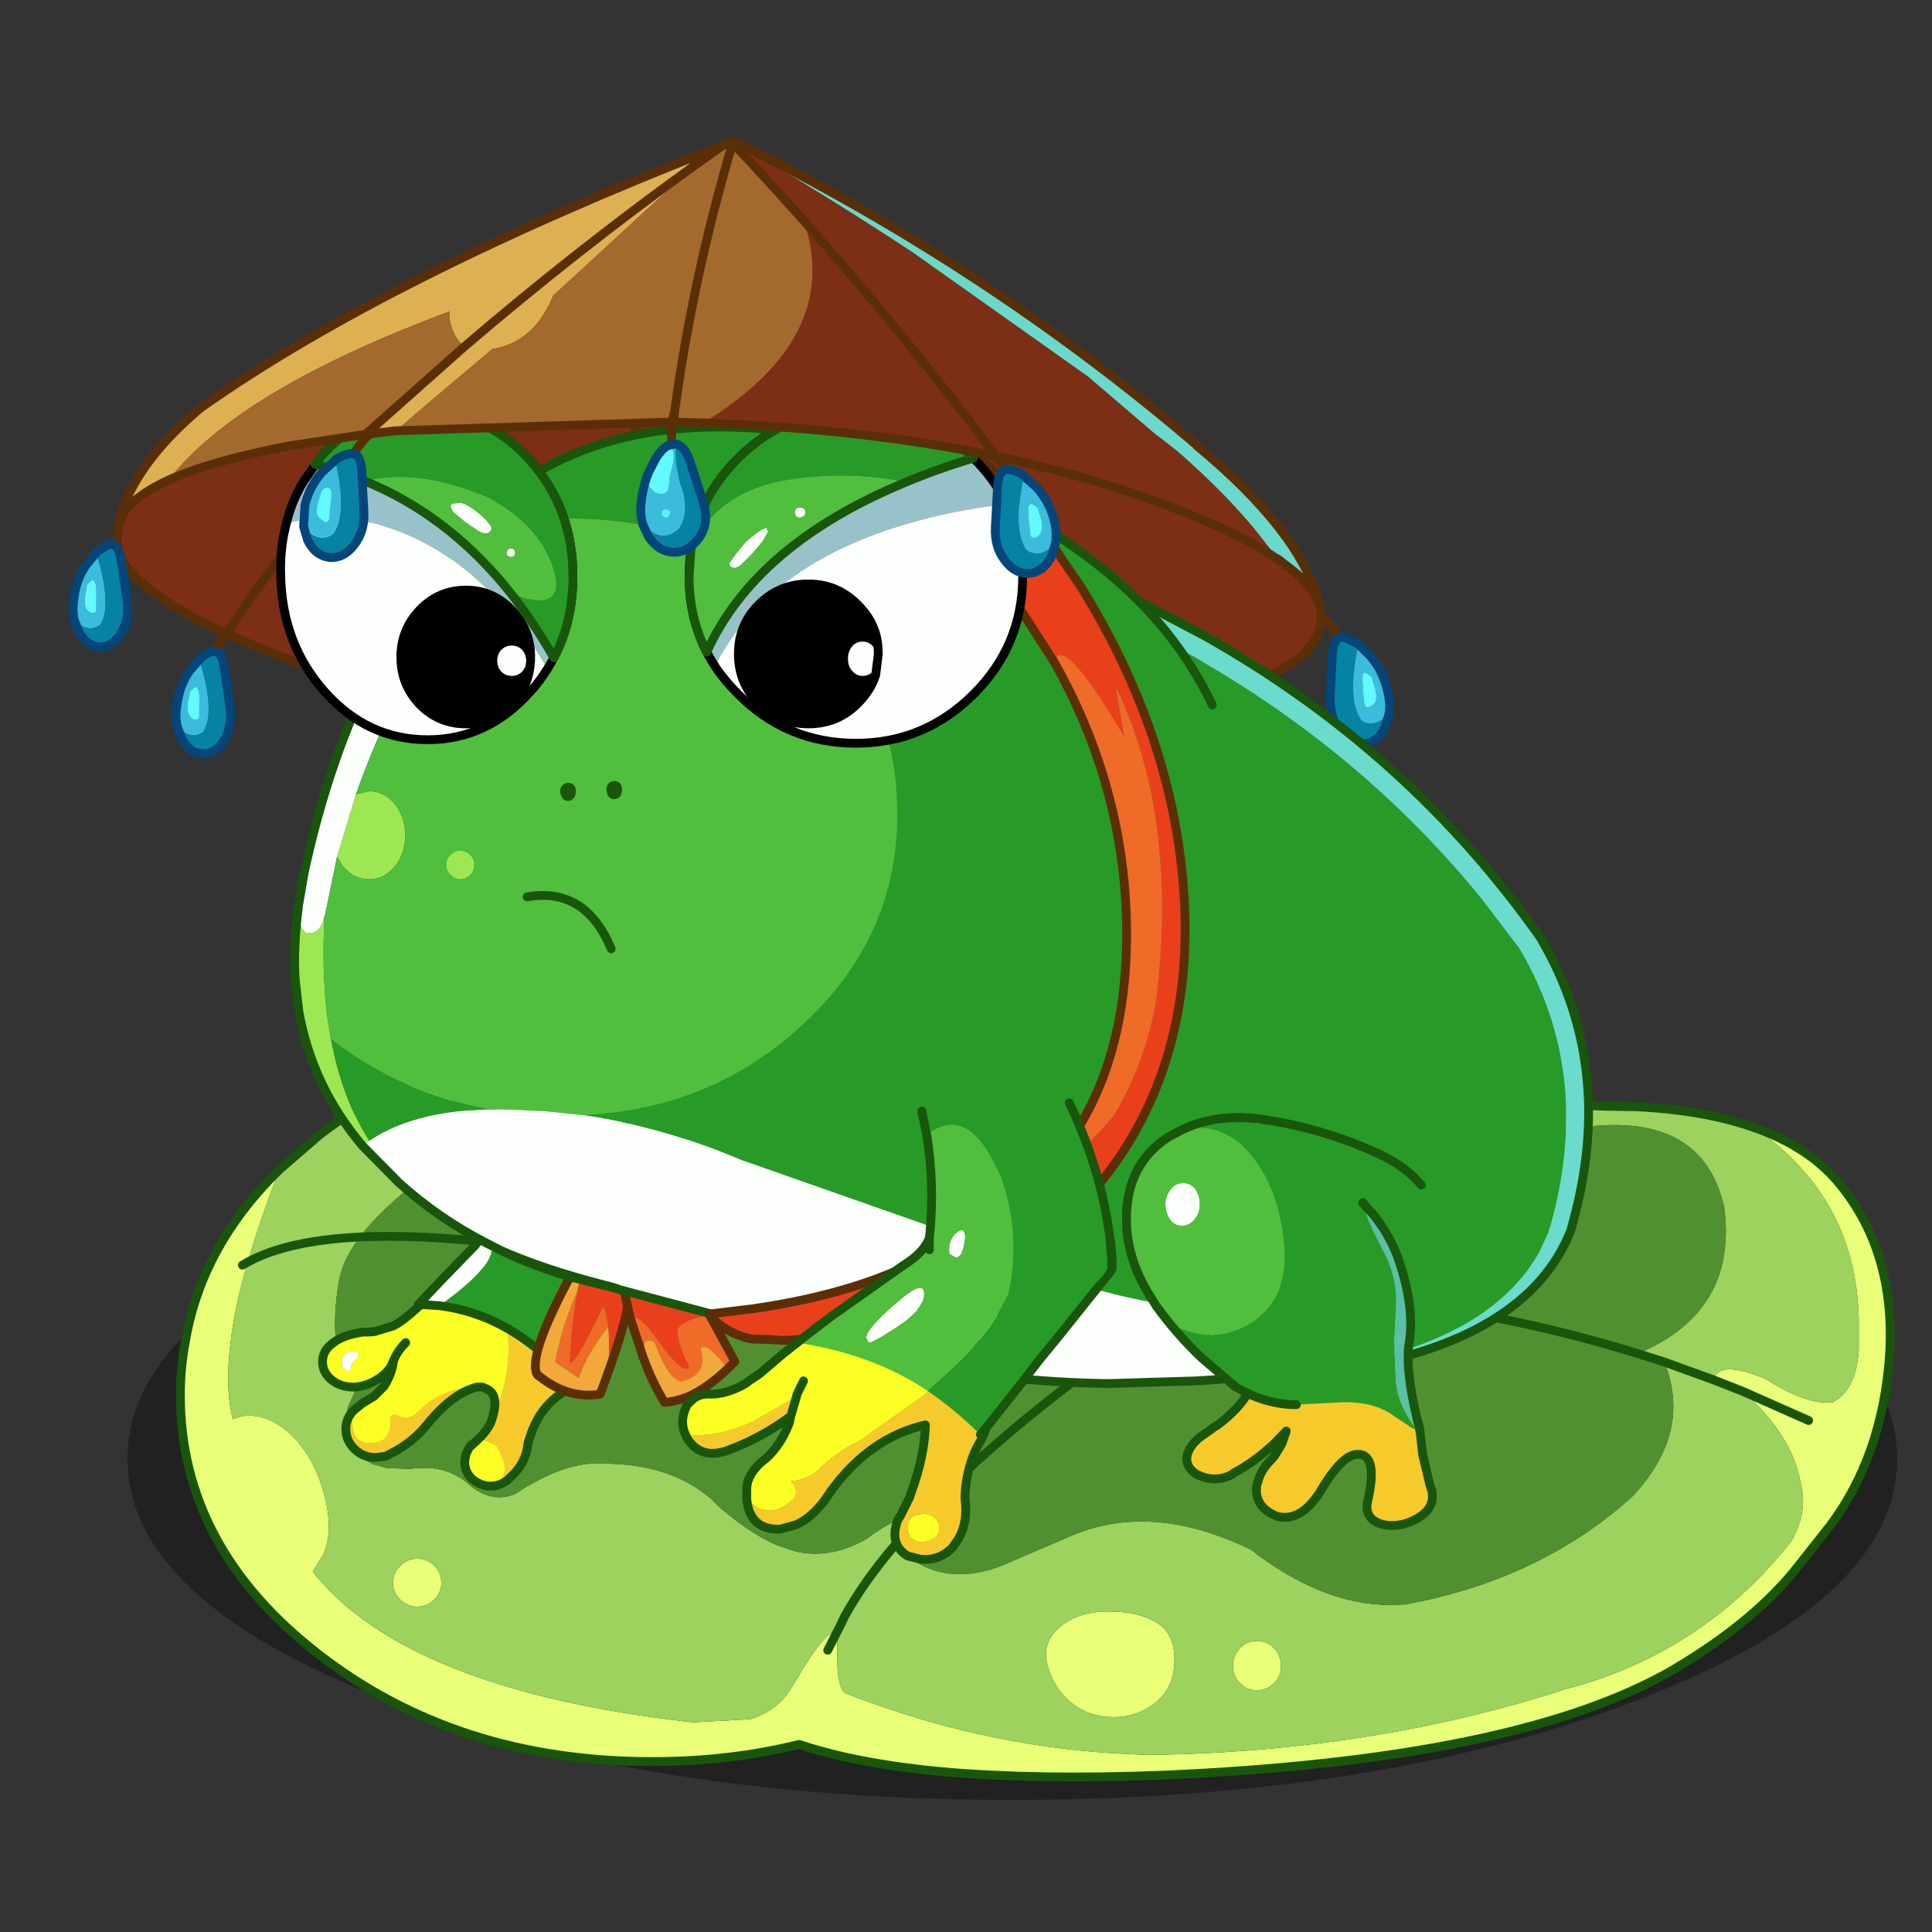 <svg xmlns:ffdec="https://www.free-decompiler.com/flash" xmlns:xlink="http://www.w3.org/1999/xlink" ffdec:objectType="frame" height="90" width="90" xmlns="http://www.w3.org/2000/svg"><rect width="100%" height="100%" fill="#333333" stroke="none"/><use ffdec:characterId="21" height="188.9" transform="translate(-2.729 6.395) scale(.41)" width="222.2" xlink:href="#a"/><defs><g id="a" transform="translate(14.95 .5)"><use ffdec:characterId="2" height="55.85" transform="translate(4.55 26.9)" width="145.55" xlink:href="#b"/><use ffdec:characterId="4" height="88.15" transform="translate(6.2 100.25)" width="201.05" xlink:href="#c"/><use ffdec:characterId="6" height="99.7" transform="translate(39.1 41.9)" width="133.6" xlink:href="#d"/><use ffdec:characterId="8" height="42.05" transform="translate(27.85 111.2)" width="42.95" xlink:href="#e"/><use ffdec:characterId="10" height="113.8" transform="translate(23.1 29.95)" width="110.2" xlink:href="#f"/><use ffdec:characterId="12" height="27.55" transform="translate(119.2 110.4)" width="36.2" xlink:href="#g"/><use ffdec:characterId="14" height="47.35" transform="translate(119.2 110.4)" width="35.75" xlink:href="#h"/><use ffdec:characterId="16" height="46.25" transform="translate(68.75 115.35)" width="49.8" xlink:href="#i"/><use ffdec:characterId="18" height="33.5" transform="translate(95.95 99.7)" width="22.6" xlink:href="#j"/><use ffdec:characterId="20" height="58.4" transform="translate(-.5 -.5)" width="142.55" xlink:href="#k"/></g><g id="l"><path d="M24.7-23.45q10.65 2.1 19.6 5.25l7.2 2.95q8.4 4.6 11.5 9.9.95 1.5 1.3 2.9l.1.3q.65 3.3-2.15 5.8-4.55 3.75-17.7 6.55l-1.8.35-9.35 1.5-3.9.4-17.35.9-7.45-.05-4.25-.15L-4.1 13l-18.1-1.65q-14-1.9-25.45-5.55l-4.8-1.65q-4.1-1.55-7.4-3.05-8.9-4.1-11.55-7.9l-.35-.55q-1.65-3.7 2-7.75 4.9-4.75 18.7-8.55 7.05-1.9 15.4-2.85l24.15-.8 7.55.3 11.05.95 17.4 2.55.2.05q12.5 17 18.05 34-5.55-17-18.05-34m-60.35-3.05Q-50.1-14-59.85 1.1q9.75-15.1 24.2-27.6m13.45 37.85Q-18.8-8.1-11.5-27.3q-7.3 19.2-10.7 38.65m29.3-37.4q4.15 19.7 5.05 39.4-.9-19.7-5.05-39.4" fill="#7c2f15" fill-rule="evenodd" transform="translate(72.75 27.9)"/><path d="M24.7-23.45q10.65 2.1 19.6 5.25l7.2 2.95q8.4 4.6 11.5 9.9.95 1.5 1.3 2.9l.1.3q.65 3.3-2.15 5.8-4.55 3.75-17.7 6.55l-1.8.35-9.35 1.5-3.9.4-17.35.9-7.45-.05-4.25-.15L-4.1 13l-18.1-1.65q-14-1.9-25.45-5.55l-4.8-1.65q-4.1-1.55-7.4-3.05-8.9-4.1-11.55-7.9l-.35-.55q-1.65-3.7 2-7.75 4.9-4.75 18.7-8.55 7.05-1.9 15.4-2.85l24.15-.8 7.55.3 11.05.95 17.4 2.55.2.05q12.5 17 18.05 34m-30.6 2.8q-.9-19.7-5.05-39.4m-18.6-1.25q-7.3 19.2-10.7 38.65M-59.85 1.1q9.75-15.1 24.2-27.6" fill="none" stroke="#5a2f08" stroke-linecap="round" stroke-linejoin="round" transform="translate(72.75 27.9)"/><path d="M-61.05 2.95q.7-1.55 1.35-2.15" fill="none" stroke="#5a2f08" stroke-linecap="round" stroke-linejoin="round" transform="translate(72.75 27.9)"/><path d="m-62.95 4.05.05-.1q.6-.5 1.2-.75 1.2-.5 1.55 1.6l.65 4.4q.35 2.25-.55 3.85-.95 1.65-2.45 1.7-1.5-.05-2.4-1.65l-.55-1.45q1.55 1.6 2.95.6l.15-.3q1.15-2.25-.6-7.9" fill="#0683a3" fill-rule="evenodd" transform="translate(72.75 27.9)"/><path d="M-65.45 11.65q-.25-1.1-.05-2.35.25-2.2 1.4-3.9l1.15-1.35q1.75 5.65.6 7.9l-.15.3q-1.4 1-2.95-.6M-63 7.7q-.1-.55-.45-.55l-.55.5-.3 1.45q-.05.9.25 1.35.3.45.7.45.45 0 .4-.6V8.9q.05-.7-.05-1.2" fill="#3bbcdd" fill-rule="evenodd" transform="translate(72.75 27.9)"/><path d="M-63 7.7q.1.5.05 1.2v1.4q.05.6-.4.6-.4 0-.7-.45-.3-.45-.25-1.35l.3-1.45.55-.5q.35 0 .45.55" fill="#62f9ff" fill-rule="evenodd" transform="translate(72.75 27.9)"/><path d="m-62.95 4.05.05-.1q.6-.5 1.2-.75 1.2-.5 1.55 1.6l.65 4.4q.35 2.25-.55 3.85-.95 1.65-2.45 1.7-1.5-.05-2.4-1.65l-.55-1.45q-.25-1.1-.05-2.35.25-2.2 1.4-3.9l1.15-1.35z" fill="none" stroke="#044679" stroke-linecap="round" stroke-linejoin="round" transform="translate(72.75 27.9)"/><path d="M66.4 1.4q-.85-1.5-1.6-2" fill="none" stroke="#5a2f08" stroke-linecap="round" stroke-linejoin="round" transform="translate(72.75 27.9)"/><path d="m68.75 2.3-.1-.05-1.35-.7q-1.35-.4-1.5 1.85l-.25 4.7q-.1 2.4 1.05 4 1.2 1.6 2.8 1.5 1.65-.2 2.4-1.95l.45-1.55q-1.55 1.8-3.15.9l-.15-.3q-1.5-2.25-.2-8.4" fill="#0683a3" fill-rule="evenodd" transform="translate(72.75 27.9)"/><path d="M72.25 10.1q.15-1.2-.2-2.5-.5-2.3-1.95-3.95L68.75 2.3q-1.3 6.15.2 8.4l.15.3q1.6.9 3.15-.9M69.2 6.15q0-.6.35-.65l.7.5.45 1.5q.2.95-.05 1.45-.35.45-.8.5-.45.05-.45-.6l-.15-1.4-.05-1.3" fill="#3bbcdd" fill-rule="evenodd" transform="translate(72.75 27.9)"/><path d="m69.2 6.15.05 1.3.15 1.4q0 .65.45.6.45-.05.8-.5.25-.5.05-1.45L70.25 6l-.7-.5q-.35.05-.35.65" fill="#62f9ff" fill-rule="evenodd" transform="translate(72.75 27.9)"/><path d="m68.75 2.3-.1-.05-1.35-.7q-1.35-.4-1.5 1.85l-.25 4.7q-.1 2.4 1.05 4 1.2 1.6 2.8 1.5 1.65-.2 2.4-1.95l.45-1.55q.15-1.2-.2-2.5-.5-2.3-1.95-3.95L68.75 2.3z" fill="none" stroke="#044679" stroke-linecap="round" stroke-linejoin="round" transform="translate(72.75 27.9)"/><path d="M43.2 11.65q-.45-1.55-1-2.35" fill="none" stroke="#5a2f08" stroke-linecap="round" stroke-linejoin="round" transform="translate(72.75 27.9)"/><path d="m45.45 12.75-.1-.05-1.25-.85q-1.3-.5-1.65 1.75l-.65 4.65q-.3 2.4.75 4.1 1 1.65 2.6 1.7 1.65-.1 2.6-1.8l.55-1.5q-1.6 1.65-3.15.7l-.2-.35q-1.3-2.35.5-8.35" fill="#0683a3" fill-rule="evenodd" transform="translate(72.75 27.9)"/><path d="M48.3 20.75q.25-1.2.05-2.5-.35-2.3-1.6-4.1l-1.3-1.4q-1.8 6-.5 8.35l.2.35q1.55.95 3.15-.7m-2.7-4.2q.05-.55.4-.55.4 0 .65.5l.35 1.55q.1 1-.2 1.45-.3.45-.8.45-.45.05-.4-.6l-.05-1.45q-.05-.75.05-1.35" fill="#3bbcdd" fill-rule="evenodd" transform="translate(72.75 27.9)"/><path d="M45.6 16.55q-.1.6-.05 1.35l.05 1.45q-.05.65.4.6.5 0 .8-.45.3-.45.2-1.45l-.35-1.55Q46.4 16 46 16q-.35 0-.4.55" fill="#62f9ff" fill-rule="evenodd" transform="translate(72.75 27.9)"/><path d="m45.45 12.75-.1-.05-1.25-.85q-1.3-.5-1.65 1.75l-.65 4.65q-.3 2.4.75 4.1 1 1.65 2.6 1.7 1.65-.1 2.6-1.8l.55-1.5q.25-1.2.05-2.5-.35-2.3-1.6-4.1l-1.3-1.4z" fill="none" stroke="#044679" stroke-linecap="round" stroke-linejoin="round" transform="translate(72.75 27.9)"/><path d="M-22.7 13.2q.25-1.6.7-2.5" fill="none" stroke="#5a2f08" stroke-linecap="round" stroke-linejoin="round" transform="translate(72.75 27.9)"/><path d="M-24.8 14.55v-.1l1.25-.95q1.25-.65 1.85 1.55l1.15 4.5q.6 2.35-.2 4.15-.85 1.8-2.45 2.05-1.65.1-2.75-1.5l-.75-1.45q1.8 1.5 3.2.35l.15-.35q1.05-2.5-1.45-8.25" fill="#0683a3" fill-rule="evenodd" transform="translate(72.75 27.9)"/><path d="M-26.7 22.8q-.4-1.1-.3-2.5 0-2.3 1.05-4.2l1.15-1.55q2.5 5.75 1.45 8.25l-.15.35q-1.4 1.15-3.2-.35m2.2-4.4q-.15-.6-.5-.55-.35 0-.55.6l-.15 1.6q0 .95.35 1.35.4.4.85.4.45-.05.35-.7l-.15-1.4-.2-1.3" fill="#3bbcdd" fill-rule="evenodd" transform="translate(72.75 27.9)"/><path d="m-24.5 18.4.2 1.3.15 1.4q.1.65-.35.7-.45 0-.85-.4-.35-.4-.35-1.35l.15-1.6q.2-.6.55-.6.35-.05.5.55" fill="#62f9ff" fill-rule="evenodd" transform="translate(72.75 27.9)"/><path d="M-24.8 14.55v-.1l1.25-.95q1.25-.65 1.85 1.55l1.15 4.5q.6 2.35-.2 4.15-.85 1.8-2.45 2.05-1.65.1-2.75-1.5l-.75-1.45q-.4-1.1-.3-2.5 0-2.3 1.05-4.2l1.15-1.55z" fill="none" stroke="#044679" stroke-linecap="round" stroke-linejoin="round" transform="translate(72.75 27.9)"/><path d="M12.85 15.05q-.45-1.55-1-2.35" fill="none" stroke="#5a2f08" stroke-linecap="round" stroke-linejoin="round" transform="translate(72.75 27.9)"/><path d="m15.1 16.15-.1-.05-1.25-.85q-1.3-.5-1.65 1.75l-.65 4.65q-.3 2.4.75 4.1 1 1.65 2.6 1.7 1.65-.1 2.6-1.8l.55-1.5q-1.6 1.65-3.15.7l-.2-.35q-1.3-2.35.5-8.35" fill="#0683a3" fill-rule="evenodd" transform="translate(72.75 27.9)"/><path d="M17.95 24.15q.25-1.2.05-2.5-.35-2.3-1.6-4.1l-1.3-1.4q-1.8 6-.5 8.35l.2.35q1.55.95 3.15-.7m-2.7-4.2q.05-.55.4-.55.4 0 .65.5l.35 1.55q.1 1-.2 1.45l-.8.45q-.45.05-.4-.6l-.05-1.45q-.05-.75.05-1.35" fill="#3bbcdd" fill-rule="evenodd" transform="translate(72.75 27.9)"/><path d="M15.25 19.95q-.1.6-.05 1.35l.05 1.45q-.05.65.4.6l.8-.45q.3-.45.2-1.45l-.35-1.55q-.25-.5-.65-.5-.35 0-.4.55" fill="#62f9ff" fill-rule="evenodd" transform="translate(72.75 27.9)"/><path d="m15.1 16.15-.1-.05-1.25-.85q-1.3-.5-1.65 1.75l-.65 4.65q-.3 2.4.75 4.1 1 1.65 2.6 1.7 1.65-.1 2.6-1.8l.55-1.5q.25-1.2.05-2.5-.35-2.3-1.6-4.1l-1.3-1.4z" fill="none" stroke="#044679" stroke-linecap="round" stroke-linejoin="round" transform="translate(72.75 27.9)"/></g><g id="m"><path d="M0-33.65q41.7 0 71.1 11.35 29.45 11.35 29.45 27.4 0 16.05-29.45 27.4Q41.7 43.85 0 43.85q-41.65 0-71.1-11.35-29.4-11.35-29.4-27.4 0-16.05 29.4-27.4Q-41.65-33.65 0-33.65" fill-opacity=".349" fill-rule="evenodd" transform="translate(100.5 44.3)"/><path d="M79.75-3.85q.4-2.35 5.8-.15.1.05.25.15 4.7 2.95 7.5 2.5 2.65-1.45 2.9-6v-2.8q0-14.15-11.8-22.35 6.2 2.2 9.6 6.35 6.4 7.8 5.7 19.4-.8 11.55-6.8 19.5l-3.4 4.3Q84.55 23.5 75.05 29.1 57.4 39.3 17.1 41.05q-14.4.55-25.1-.4-9.6-.9-16.2-3.1-7.85 1.95-16.7 1.95-22.2 0-37.9-12.2-15.7-12.15-15.7-29.45 0-3.05.55-5.95 1.8-10.95 10.7-19.65-2.2 5.7-3.6 10.5l-.6.35.6-.35q-1.5 5.1-1.95 9.15-.65 5.15.25 8.7l.9-.3q2.85-.55 5.6 1.95Q-79.35 4.8-78.2 9t-.05 6.95l-1.2 1.95v.05Q-68.85 31.3-36.7 35l.35.05 6.35-.35.4-.05.4-.15q2.4-.85 3.95-3.05l.5-.85q3.75-6.35 4.65-5.65l.35-.6v-.05l.15-.2.15-.3-.1.3-1.4 2.75 1.4-2.75-.25.55q-.3 5.3.5 6.7l.25.35Q-13.5 33.85-8 35.35q10.7 2.85 21.35 3.3l2.1.1q25.6-.35 47.65-7.55l1.35-.35q14.45-4.3 23.9-16.15l.2-.25q1.7-3 1.2-5.95l-.2-.9q-1-5.25-6.5-10.15l-3.3-1.3M90.5.75l-7.45-3.3L90.5.75M-65.65 21.1q-.8.8-1.95.8-1.1 0-1.9-.8-.85-.8-.85-1.9 0-1.15.85-1.95.8-.8 1.9-.8 1.15 0 1.95.8t.8 1.95q0 1.1-.8 1.9m91.55 5.5q.8-.8 1.9-.8 1.15 0 1.95.8.8.85.8 2 0 1.2-.8 2t-1.95.8q-1.1 0-1.9-.8-.8-.8-.8-2 0-1.15.8-2m-9.5-2.9q2.05 1.2 2.05 4.25 0 3-2.05 4.75t-4.9 1.75q-2.85 0-4.9-1.75-2-1.75-2.6-4.25Q3.35 26 5.45 24.2q2.05-1.75 5.5-1.75 3.4 0 5.45 1.25" fill="#e9ff78" fill-rule="evenodd" transform="translate(100.5 44.3)"/><path d="M84.4-32.5q11.8 8.2 11.8 22.35v2.8q-.25 4.55-2.9 6-2.8.45-7.5-2.5-.15-.1-.25-.15-5.4-2.2-5.8.15l3.3 1.3q5.5 4.9 6.5 10.15l.2.9q.5 2.95-1.2 5.95l-.2.25q-9.45 11.85-23.9 16.15l-1.35.35q-22.05 7.2-47.65 7.55l-2.1-.1Q2.7 38.2-8 35.35q-5.5-1.5-11.05-3.65l-.25-.35q-.8-1.4-.5-6.7l.25-.55.1-.3-.15.3-.15.2v.05l-.35.6q-.9-.7-4.65 5.65l-.5.85q-1.55 2.2-3.95 3.05l-.4.15-.4.05-6.35.35-.35-.05q-32.15-3.7-42.75-17.05v-.05l1.2-1.95q1.2-2.75.05-6.95t-3.85-6.75Q-84.8-.25-87.65.3l-.9.3q-.9-3.55-.25-8.7.45-4.05 1.95-9.15 4.5-2.45 12.75-2.85-8.25.4-12.75 2.85 1.4-4.8 3.6-10.5l4.45-3.85q15.7-12.2 37.9-12.2 8.8 0 16.6 1.9l2.8.8 11.5 2.6.9.15q23.9 3.95 46.95 4.15 19.6-1.2 29.85-.75l3.2.05q7.1.35 12.3 2l1.2.4M71.1-6.85q11.4-4.8 9.8-16.7-2.6-11.25-17.2-8.85l-.75.15-1.7.2-13.5.5h-.95q-40.1.4-70.8-7.2l-2.9-.75-10.75-.5-.4.1q-14.5 2.55-27.15 11.7l-.4.3q-5.8 4.2-8.5 7.8-1.55 2.05-2.1 3.9l-.2.65-.15.8q-.6 3.95-.25 6.65.4 3.5 2.35 5.05L-75.5-.7q-.55 4.8 2.85 6.4l1.6.45 2.75.1.2-.05.5-.05h.65q2.9-.1 5.05 1.7l.4.35q2.5 1.95 5 .9l.35-.2 1-.65.4-.2q3.55-2.1 6.8-2.4h1.5q7.65 0 12.3 4.05l.8.8.35.3q3.35 2.85 6.25 4.1l2.05.7q4.2 1 8.4-1.55l.3-.25.9-.6q2.3-1.55 5.05-1.85l-3.2 3.5-.05.05q-3.55 4.15-5.75 8.15l-.5 1.05.5-1.05q2.2-4 5.75-8.15 2.4 2.45 5.3 3.1 3.35.7 7.3-.95l1.6-.7 5.7-2.45q9.2-4 20.6 1.55l.75.6q7.7 5.65 14.95 5.65l1.75-.05q14.5-2.65 24.6-11.2l1.05-.9.25-.25Q77.3 2.05 74.1-5.9l-3-.95m8.65 3L74.1-5.9l5.65 2.05M-65.65 21.1q.8-.8.8-1.9 0-1.15-.8-1.95t-1.95-.8q-1.1 0-1.9.8-.85.8-.85 1.95 0 1.1.85 1.9.8.8 1.9.8 1.15 0 1.95-.8m82.05 2.6q-2.05-1.25-5.45-1.25-3.45 0-5.5 1.75Q3.35 26 4 28.45q.6 2.5 2.6 4.25 2.05 1.75 4.9 1.75 2.85 0 4.9-1.75 2.05-1.75 2.05-4.75 0-3.05-2.05-4.25m9.5 2.9q-.8.85-.8 2 0 1.2.8 2t1.9.8q1.15 0 1.95-.8t.8-2q0-1.15-.8-2-.8-.8-1.95-.8-1.1 0-1.9.8" fill="#9cd25d" fill-rule="evenodd" transform="translate(100.5 44.3)"/><path d="M-74.1-20.1q2.7-3.6 8.5-7.8l.4-.3q12.65-9.15 27.15-11.7l.4-.1 10.75.5 2.9.75q30.7 7.6 70.8 7.2h.95l13.5-.5 1.7-.2.75-.15q14.6-2.4 17.2 8.85 1.6 11.9-9.8 16.7l3 .95q3.2 7.95-3.55 15.2l-.25.25-1.05.9q-10.1 8.55-24.6 11.2l-1.75.05q-7.25 0-14.95-5.65l-.75-.6Q15.8 9.9 6.6 13.9L.9 16.35l-1.6.7Q-4.65 18.7-8 18q-2.9-.65-5.3-3.1l.05-.05 3.2-3.5q-2.75.3-5.05 1.85l-.9.6-.3.25q-4.2 2.55-8.4 1.55l-2.05-.7q-2.9-1.25-6.25-4.1l-.35-.3-.8-.8q-4.65-4.05-12.3-4.05h-1.5q-3.25.3-6.8 2.4l-.4.2-1 .65-.35.2q-2.5 1.05-5-.9l-.4-.35q-2.15-1.8-5.05-1.7h-.65l-.5.05-.2.05-2.75-.1-1.6-.45q-3.4-1.6-2.85-6.4l1.05-2.35Q-76.4-4.6-76.8-8.1q-.35-2.7.25-6.65l.15-.8.2-.65q.55-1.85 2.1-3.9 16.3-.75 47.3 6.4l1.55.35q16.5 2.7 42.8-.55Q9.45-33.65 2.9-33.15q6.55-.5 14.65 19.25-26.3 3.25-42.8.55l-1.55-.35q-31-7.15-47.3-6.4m96.3 5.6Q3.1-1.85-8 9.15l-2.05 2.2L-8 9.15q11.1-11 30.2-23.65l-4.65.6 4.65-.6.05-.05q26.95.9 48.85 7.7-21.9-6.8-48.85-7.7l-.05.05" fill="#519031" fill-rule="evenodd" transform="translate(100.5 44.3)"/><path d="m79.75-3.85 3.3 1.3L90.5.75M84.4-32.5q6.2 2.2 9.6 6.35 6.4 7.8 5.7 19.4-.8 11.55-6.8 19.5l-3.4 4.3Q84.55 23.5 75.05 29.1 57.4 39.3 17.1 41.05q-14.4.55-25.1-.4-9.6-.9-16.2-3.1-7.85 1.95-16.7 1.95-22.2 0-37.9-12.2-15.7-12.15-15.7-29.45 0-3.05.55-5.95 1.8-10.95 10.7-19.65l4.45-3.85q15.7-12.2 37.9-12.2 8.8 0 16.6 1.9l.4.15 2.4.65 11.5 2.6.9.15q23.9 3.95 46.95 4.15 19.6-1.2 29.85-.75l3.2.05q7.1.35 12.3 2l1.2.4M71.1-6.85l3 .95 5.65 2.05m-99.3 27.95.5-1.05q2.2-4 5.75-8.15m.05-.05 3.2-3.5L-8 9.15q11.1-11 30.2-23.65l.05-.05q26.95.9 48.85 7.7M-74.1-20.1q-8.25.4-12.75 2.85l-.6.35m13.35-3.2q16.3-.75 47.3 6.4l1.55.35q16.5 2.7 42.8-.55Q9.45-33.65 2.9-33.15m-27.2-8.75 2.8.8m39.05 27.2 4.65-.6m-41.75 38.6-1.4 2.75" fill="none" stroke="#19560c" stroke-linecap="round" stroke-linejoin="round" transform="translate(100.5 44.3)"/></g><g id="n"><path d="m-61.35 18.4-.05-.1q-5.15-8-4.9-16.5.05-2.5.6-5l.35-2.2q3.6-22.55 19.05-36.75l1.2-1.05.8-.4q15.9-8.35 35.45-4.55l3 .65Q8-41.15 18.8-34.7l3 1.65 1.05.65Q41.2-21.65 54.2-5.65l4.1 5.4.15.2Q66.8 14.1 62 31.3l-.3.95-1 2.15q-5.45 9.8-22.6 13 .4-2.25-5.45-4.55L32 42.7q-5.45-1.25-13.95-2.4l-1.45-.2q-8.65-1.6-19.2-5.9-4.25-1.7-8.7-3.9l-1.35-.65-.2-.05q-29.1-12.85-48.5-11.2" fill="#289a28" fill-rule="evenodd" transform="translate(66.8 49.85)"/><path d="M-61.35 18.4q19.4-1.65 48.5 11.2l.2.05 1.35.65q4.45 2.2 8.7 3.9 10.55 4.3 19.2 5.9l1.45.2q8.5 1.15 13.95 2.4l.65.15q5.85 2.3 5.45 4.55-7.6 1.4-17.4 1.55l-1.6.1-7.35.3q-23.45-.3-47.75-9.7l-.3-.1-.8-.5q-17.2-9.8-24.25-20.65" fill="#fcfffb" fill-rule="evenodd" transform="translate(66.8 49.85)"/><path d="M38.1 47.4q17.15-3.2 22.6-13l1-2.15.3-.95q4.8-17.2-3.55-31.35l-.15-.2-4.1-5.4q-13-16-31.35-26.75l-1.05-.65-3-1.65Q8-41.15-5.85-47.5q10.3 2.45 21.6 8.25l1.15.6 5.95 3.15Q45.95-22.45 60.9-1.2l.1.2q8.35 14.4 3.55 31.95l-.25.95q-4.95 12.65-26.35 15.95l.15-.45" fill="#6adbcd" fill-rule="evenodd" transform="translate(66.8 49.85)"/><path d="m-5.85-47.5-3-.65q-19.55-3.8-35.45 4.55l-.8.4-1.2 1.05Q-61.75-27.95-65.35-5.4l-.35 2.2q-.55 2.5-.6 5-.25 8.5 4.9 16.5l.05.1q7.05 10.85 24.25 20.65l.8.5.3.1q24.3 9.4 47.75 9.7l9.9-.3 1.65-.1 14.4-1.1h.25q21.4-3.3 26.35-15.95l.25-.95Q69.35 13.4 61-1l-.1-.2Q45.95-22.45 22.85-35.5l-5.95-3.15-1.15-.6q-11.3-5.8-21.6-8.25z" fill="none" stroke="#19560c" stroke-linecap="round" stroke-linejoin="round" transform="translate(66.8 49.85)"/></g><g id="o"><path d="m8.35 8.4-.55.75Q3.85 10.8 2.55 15.2l-.15.45q-.2 2.25-1.9 3.8l-.25.25q-.75.7-1.8.85 2-1.1.95-3.45l-.4-.85q-.25-.6-1.9-.95 3.6-6 3-12.1v-.75q-.2-3.6-1.65-6.75 7.8-.15 10.8 5.1l.45.9q1.1 2.7-.2 4.85L8.35 8.4 9.5 6.55q-.2 1.25-1.15 2.2l-.15.15q-.1 0 .15-.5m-11.75.9q-2.6.65-5.3 3.8l-.45.55q-1.6 1.95-3.85 3.1l-.75.4-1.15.15q-1.45 0-2.4-.95-1-.95-1-2.3 0-1.1.75-1.95-.15 2.7.65 3.15.75.5 1.4.4 2.1.1 2.3-2.2l-.05-.2q-.05-1.25 1.15-.55l.5.1q.75.05 1.5-.65l.15-.15.25-.25q2.4-2.25 6-2.45h.3" fill="#f7ca2b" fill-rule="evenodd" transform="translate(21.45 21)"/><path d="M-1.55-4.3Q-.1-1.15.1 2.45v.75q.6 6.1-3 12.1 1.65.35 1.9.95l.4.85q1.05 2.35-.95 3.45h-.6Q-3.2 20.4-4 19.7q-.8-.8-.8-1.95l.15-.85.4-.8.25-.3-.1.2.6-.55.15-.15q.95-.85 1.5-1.9l.05-.15q1.05-2.9-.4-3.7l-.6-.25h-.9q-3.6.2-6 2.45l-.25.25-.15.15q-.75.7-1.5.65l-.5-.1q-1.2-.7-1.15.55l.05.2q-.2 2.3-2.3 2.2-.65.1-1.4-.4-.8-.45-.65-3.15l.25-.25.95-.75 1.25-.75.55-.55.6-.6q.9-1.45 1.05-2.8l.1-.3-.2.45q-.35.95-1.5 1.75-1.55 1-2.95 1-1.45 0-2.45-.8-1.05-.85-1.05-2.05 0-1.25 1.05-2.05 1-.85 2.75-1.2l.25-.05.2-.05.35-.05h.6l.7-.05 2.15-.65q1.55-.8 4.2-3.5 2.65-2.8 4.6-2.95l2.15-.2h.4m-17.2 11.25.6.55q.45.15.45-.4 0-.6.5-.9.4-.35.3-.7-.1-.35-.55-.3-.4 0-.8.25-.35.2-.5.7v.8m5.95-.85q.45-1 1.3-1.85-.85.85-1.3 1.85" fill="#fcff23" fill-rule="evenodd" transform="translate(21.45 21)"/><path d="M-18.75 6.95v-.8q.15-.5.5-.7.4-.25.8-.25.45-.05.55.3.1.35-.3.7-.5.3-.5.9 0 .55-.45.4l-.6-.55" fill="#fcfffb" fill-rule="evenodd" transform="translate(21.45 21)"/><path d="M-1.55 20.55q1.05-.15 1.8-.85l.25-.25q1.7-1.55 1.9-3.8l.15-.45q1.3-4.4 5.25-6.05l.55-.75L9.5 6.55q1.3-2.15.2-4.85L9.25.8q-3-5.25-10.8-5.1h-.4l-2.15.2q-1.95.15-4.6 2.95-2.65 2.7-4.2 3.5l-2.15.65-.7.05h-.6l-.35.05-.2.05-.25.05q-1.75.35-2.75 1.2-1.05.8-1.05 2.05 0 1.2 1.05 2.05 1 .8 2.45.8 1.4 0 2.95-1 1.15-.8 1.5-1.75l.2-.45-.1.3q-.15 1.35-1.05 2.8l-.6.6-.55.55-1.25.75-.95.75-.25.25q-.75.85-.75 1.95 0 1.35 1 2.3.95.95 2.4.95l1.15-.15.75-.4q2.25-1.15 3.85-3.1l.45-.55Q-6 9.95-3.4 9.3h.6l.6.25q1.45.8.4 3.7l-.05.15q-.55 1.05-1.5 1.9l-.15.15-.6.55.1-.2-.25.3-.4.8-.15.85q0 1.15.8 1.95.8.7 1.85.85h.6m-9.95-16.3q-.85.85-1.3 1.85" fill="none" stroke="#19560c" stroke-linecap="round" stroke-linejoin="round" transform="translate(21.45 21)"/><path d="m-3.7-6.7.15-.15-.3.2 3-2.9 3-2.8 5.4-4.8 3.15-2.15q2.25-1.45 4.35-1.15l2.4.3.4.2q3.7 1.8 3.05 5.95l-.2.85-.4 1.4Q16.75-1.45 7.7 9.3 1.05 1.15-7.7.05-5.05-1.8-3.2-3.7l.3-.35.1-.1q1.1-1.3 1.15-2.55-.05-1.5-2.05 0" fill="#289a28" fill-rule="evenodd" transform="translate(21.45 21)"/><path d="m-7.7.05-2.35-.15 2.85-3 3.5-3.6q2-1.5 2.05 0-.05 1.25-1.15 2.55l-.1.1-.3.35Q-5.05-1.8-7.7.05" fill="#fcfffb" fill-rule="evenodd" transform="translate(21.45 21)"/><path d="m-3.7-6.7.15-.15-.3.2 3-2.9 3-2.8 5.4-4.8 3.15-2.15q2.25-1.45 4.35-1.15l2.4.3.4.2q3.7 1.8 3.05 5.95l-.2.85-.4 1.4Q16.75-1.45 7.7 9.3 1.05 1.15-7.7.05l-2.35-.15 2.85-3 3.5-3.6z" fill="none" stroke="#19560c" stroke-linecap="round" stroke-linejoin="round" transform="translate(21.45 21)"/></g><g id="p"><path d="m-20.1 39.3-1.05 4.5q-1.8 4.05-2.5 8l2.65 1.8q.95-2.75 3.35-5.8.25 2 0 5.2l-.9 2.45q-3.65.6-6.95-2.05l-.15-.1-.15-.25q-.9-2.5 4.85-12.8l.3-.4.55-.55" fill="#f0a93a" fill-rule="evenodd" transform="translate(55.35 56.9)"/><path d="M-20.1 39.3q2.05-1.85 4-1.05 1.15 1.05 1.2 1.85v1.4l-.1 1.4-.55 3.2q-.5 2.45-2.1 6.9.25-3.2 0-5.2-.15-1.45-.55-2.3-3.5 7.25-3.8 6.25.15-4 .85-7.95l1.05-4.5" fill="#e9401b" fill-rule="evenodd" transform="translate(55.35 56.9)"/><path d="M-21.15 43.8q-.7 3.95-.85 7.95.3 1 3.8-6.25.4.85.55 2.3-2.4 3.05-3.35 5.8l-2.65-1.8q.7-3.95 2.5-8" fill="#ef6b27" fill-rule="evenodd" transform="translate(55.35 56.9)"/><path d="M-17.65 53q1.6-4.45 2.1-6.9l.55-3.2.1-1.4v-1.4q-.05-.8-1.2-1.85-1.95-.8-4 1.05l-.55.55-.3.4q-5.75 10.3-4.85 12.8l.15.25.15.1q3.3 2.65 6.95 2.05l.9-2.45z" fill="none" stroke="#5a2f08" stroke-linecap="round" stroke-linejoin="round" transform="translate(55.35 56.9)"/><path d="M-13.6 51.35q-.3-2.75 1.25-1.75 1.45 4 2.95 4.4 1.65-.3 2.3-1.55l.05-.1.05-.3q.15-.85-.15-1.75.5-1.05 3.1 2.25-2.4 2.3-4.65 3.25-1.3.5-2.55.6l-.05-.1q-1.35-2.25-2.3-4.85v-.1" fill="#f0a93a" fill-rule="evenodd" transform="translate(55.35 56.9)"/><path d="M-15.1 46.9q.85-.65 2.5 1.65l.25.3Q-9 53.6-8.45 52.3q-1.4-2.65-1.3-4.3l.1-.15Q-8.5 46.8-6.1 46.5l2.85 5.25-.8.8q-2.6-3.3-3.1-2.25.3.9.15 1.75l-.05.3-.05.1Q-7.75 53.7-9.4 54q-1.5-.4-2.95-4.4-1.55-1-1.25 1.75h-.05l-1.45-4.45" fill="#ef6b27" fill-rule="evenodd" transform="translate(55.35 56.9)"/><path d="M-6.1 46.5q-2.4.3-3.55 1.35l-.1.15q-.1 1.65 1.3 4.3-.55 1.3-3.9-3.45l-.25-.3q-1.65-2.3-2.5-1.65-.85-3.35-1.3-7.05l.1-.35q.65-2.55 5.05-3.95Q-8.9 41.2-6.1 46.5" fill="#e9401b" fill-rule="evenodd" transform="translate(55.35 56.9)"/><path d="m-15.1 46.9 1.45 4.45.05.1q.95 2.6 2.3 4.85l.05.1q1.25-.1 2.55-.6 2.25-.95 4.65-3.25l.8-.8-2.85-5.25q-2.8-5.3-5.15-10.95-4.4 1.4-5.05 3.95l-.1.35q.45 3.7 1.3 7.05z" fill="none" stroke="#5a2f08" stroke-linecap="round" stroke-linejoin="round" transform="translate(55.35 56.9)"/><path d="M-33.8-42.7q11.35-12.35 30.6-11.7 21.1.65 40.1 14.8 9.5 7.05 14.1 16.75 4.65 9.7 3.7 24.4-.95 14.75-6.25 25.65-5.7 10.25-12.2 15.8l-8.45-3.5.55.2-30.9-10.85q-8.95-3.8-18-5.1 14.4-.65 24.65-9.95Q15.4 3.6 15.2-10.9q-.15-14.55-11.55-24.15Q-7.7-44.6-23.75-44q-5.3.25-10.05 1.3m-15.35 57.8q7.9 6.2 18.05 8l-2.8.15q-6.7.6-10.9 3.45-3.1-4.85-4.35-11.6" fill="#289a28" fill-rule="evenodd" transform="translate(55.35 56.9)"/><path d="M-45.55 27.25q-5.75-6.8-7.25-15.35l-.4-3.55q-.25-3.5.4-8.6-.2 2.6.85 3.3 1.55.25 2.05-1.8l-.05.25v1.65q-.15 5.05.4 9.45l.4 2.5q1.25 6.75 4.35 11.6l-.75.55m-.75-39.95 1.5-.35q1.7 0 2.9 1.45 1.2 1.5 1.2 3.55 0 2.1-1.2 3.55-1.2 1.45-2.9 1.45-1.75 0-2.95-1.45l-.7-1.1 2.15-7.1m11.85 9.65q-.65 0-1.1-.5-.5-.45-.5-1.1 0-.7.5-1.15.45-.5 1.1-.5.65 0 1.15.5.45.45.45 1.15 0 .65-.45 1.1-.5.5-1.15.5" fill="#9de852" fill-rule="evenodd" transform="translate(55.35 56.9)"/><path d="M36.25 43q-7.6 6.6-17.55 7.45-3.1.25-6.35 0l-4.2-.55-.75-.15-.95-.2-6.7-1.7-16.4-4.35v-.05l-1.05-.3.6.2-5.15-1.3q-4-1.2-7.65-2.95l-1.65-.85q-5.35-2.75-9.85-6.8l-4.15-4.2.75-.55q4.2-2.85 10.9-3.45l2.8-.15h2.2l6.4.6 1.85.05h.1q9.05 1.3 18 5.1l30.9 10.85-.55-.2 8.45 3.5M-52.8-.25q-.15.65 0 .05l.6-3.5q4.25-19.9 14.5-34.15 1.75 3.05-3.25 12.8l-.5.95q-2.85 5.7-4.85 11.4l-2.15 7.1L-49.8.95l-.1.3q-.5 2.05-2.05 1.8-1.05-.7-.85-3.3m35.7 43.6-.6-.2 1.05.3-.45-.1m-12.8-4.25q4.95 2.2 11.8 3.95l.15.05.25.05-.25-.05-.15-.05q-6.85-1.75-11.8-3.95" fill="#fcfffb" fill-rule="evenodd" transform="translate(55.35 56.9)"/><path d="m-37.7-37.85 1.7-2.3 1.1-1.3 1.1-1.25q4.75-1.05 10.05-1.3 16.05-.6 27.4 8.95 11.4 9.6 11.55 24.15.2 14.5-11.1 24.7-10.25 9.3-24.65 9.95h-.1l-4.25-.45-1.45-.05-2.55-.15h-2.2q-10.15-1.8-18.05-8l-.4-2.5q-.55-4.4-.4-9.45V1.5l.05-.25.1-.3 1.35-6.55.7 1.1q1.2 1.45 2.95 1.45 1.7 0 2.9-1.45t1.2-3.55q0-2.05-1.2-3.55-1.2-1.45-2.9-1.45l-1.5.35q2-5.7 4.85-11.4l.5-.95q5-9.75 3.25-12.8m3.25 34.8q.65 0 1.15-.5.45-.45.45-1.1 0-.7-.45-1.15-.5-.5-1.15-.5-.65 0-1.1.5-.5.45-.5 1.15 0 .65.5 1.1.45.5 1.1.5" fill="#51be3d" fill-rule="evenodd" transform="translate(55.35 56.9)"/><path d="m-37.7-37.85 1.7-2.3 1.1-1.3 1.1-1.25q11.35-12.35 30.6-11.7 21.1.65 40.1 14.8 9.5 7.05 14.1 16.75M7.4 49.75l-.95-.2-6.7-1.7-16.4-4.35-.45-.15-5.15-1.3q-4-1.2-7.65-2.95l-1.65-.85q-5.35-2.75-9.85-6.8l-4.15-4.2q-5.75-6.8-7.25-15.35l-.4-3.55q-.25-3.5.4-8.6m0 .05.6-3.5q4.25-19.9 14.5-34.15m21.05 81.3-1.05-.3.6.2.45.1m-1.05-.3-.25-.05-.15-.05q-6.85-1.75-11.8-3.95" fill="none" stroke="#19560c" stroke-linecap="round" stroke-linejoin="round" transform="translate(55.35 56.9)"/><path d="m33.05-27.7-4.3-6.7q-4.45-6.25-8.95-10.45-3.2-3-6.4-5-4.45-2.7-8.85-3.4l-1.6-.2H2.9q7.5-2.25 14.2-.65 3.85.95 7.45 3.15l1.25 1.1q2.1 2 4.4 5l5.85 8.55Q47.5-17.85 47.9 1.65q.3 19.5-11.95 32.45-10.15 10.7-20.1 13.7l-5.6 1.15-8.05.4-1.5-.1H.65l-1.85-.05-.6-.1q-2.3-.65-3.7-2 1.4 1.35 3.7 2l-1.35-.2-1.6-1-.75-.8-.65-.75 4.95-.6q12.45-1.8 20.35-6.3 6.55-3.3 11.4-7.9l1.9-1.9q2.85-.45 7.4-5.9Q43.4 17.7 44.6 10.8l.05-.35q2.45-20.7-4.6-35.3L41-19.2q-7.1-12.05-7.95-8.5" fill="#e9401b" fill-rule="evenodd" transform="translate(55.35 56.9)"/><path d="M33.05-27.7q.85-3.55 7.95 8.5l-.95-5.65q7.05 14.6 4.6 35.3l-.05.35q-1.2 6.9-4.75 12.95-4.55 5.45-7.4 5.9 9.15-10.2 8.8-27.8-.35-15.6-8.2-29.55" fill="#ef6b27" fill-rule="evenodd" transform="translate(55.35 56.9)"/><path d="m-1.8 49.1.6.1 1.85.05H.7l1.5.1 8.05-.4 5.6-1.15q9.95-3 20.1-13.7Q48.2 21.15 47.9 1.65q-.4-19.5-11.85-37.95l-5.85-8.55q-2.3-3-4.4-5l-1.25-1.1q-3.6-2.2-7.45-3.15-6.7-1.6-14.2.65h.05l1.6.2q4.4.7 8.85 3.4 3.2 2 6.4 5 4.5 4.2 8.95 10.45l4.3 6.7q7.85 13.95 8.2 29.55.35 17.6-8.8 27.8l-1.9 1.9q-4.85 4.6-11.4 7.9-7.9 4.5-20.35 6.3l-4.95.6.65.75q1.4 1.35 3.7 2z" fill="none" stroke="#5a2f08" stroke-linecap="round" stroke-linejoin="round" transform="translate(55.35 56.9)"/><path d="M27.65-45.65q-5.95.6-11.6 2.3l-1.3.4Q0-38.15-5.5-27.25q-2.95-4.5-2.95-10.2 0-7.85 5.55-13.4 5.55-5.55 13.4-5.55 7.8 0 13.4 5.55 2.35 2.35 3.75 5.2" fill="#98c2c9" fill-rule="evenodd" transform="translate(55.35 56.9)"/><path d="M-5.5-27.25q5.5-10.9 20.25-15.7l1.3-.4q5.65-1.7 11.6-2.3 1.8 3.7 1.8 8.2 0 7.8-5.55 13.35-5.6 5.6-13.4 5.6-7.85 0-13.4-5.6-1.45-1.45-2.55-3.05l-.05-.1" fill="#fcfffb" fill-rule="evenodd" transform="translate(55.35 56.9)"/><path d="M27.65-45.65q-1.4-2.85-3.75-5.2-5.6-5.55-13.4-5.55-7.85 0-13.4 5.55-5.55 5.55-5.55 13.4 0 5.7 2.95 10.2l.05.1q1.1 1.6 2.55 3.05 5.55 5.6 13.4 5.6 7.8 0 13.4-5.6 5.55-5.55 5.55-13.35 0-4.5-1.8-8.2z" fill="none" stroke="#000" stroke-linecap="round" stroke-linejoin="round" transform="translate(55.35 56.9)"/><path d="M12.75-26.25Q12.2-24.5 10.7-23q-2.3 2.3-5.6 2.3T-.55-23q-2.3-2.35-2.3-5.65 0-3.3 2.3-5.6Q1.8-36.6 5.1-36.6q3.3 0 5.6 2.35 2.05 2 2.3 4.65l-.2-.25q-.6-.7-1.55-.7-.9 0-1.55.7-.6.75-.6 1.75 0 1.05.6 1.7.65.75 1.55.75.85 0 1.5-.6" fill-rule="evenodd" transform="translate(55.35 56.9)"/><path d="m13-29.6.05.95-.3 2.4q-.65.6-1.5.6-.9 0-1.55-.75-.6-.65-.6-1.7 0-1 .6-1.75.65-.7 1.55-.7.95 0 1.55.7l.2.25" fill="#fcfffb" fill-rule="evenodd" transform="translate(55.35 56.9)"/><path d="M12.75-26.25Q12.2-24.5 10.7-23q-2.3 2.3-5.6 2.3T-.55-23q-2.3-2.35-2.3-5.65 0-3.3 2.3-5.6Q1.8-36.6 5.1-36.6q3.3 0 5.6 2.35 2.05 2 2.3 4.65l.05.95-.3 2.4q-.65.6-1.5.6-.9 0-1.55-.75-.6-.65-.6-1.7 0-1 .6-1.75.65-.7 1.55-.7.95 0 1.55.7l.2.25" fill="none" stroke="#000" stroke-linecap="round" stroke-linejoin="round" transform="translate(55.35 56.9)"/><path d="M-8.25-40.4q.9-6 5.35-10.45 5.55-5.55 13.4-5.55 7.8 0 13.35 5.5-4.15 1.25-7.7 2.75-7.1-1.4-14.2-.1-7.55 1.55-10.2 7.85" fill="#289a28" fill-rule="evenodd" transform="translate(55.35 56.9)"/><path d="M4.75-44.7q0-.5-.55-.55-.6-.05-.6.55 0 .55.6.55l.4-.2.15-.35m-13 4.3q2.65-6.3 10.2-7.85 7.1-1.3 14.2.1Q-.9-41.1-6.45-28.85q-2-3.9-2-8.6l.2-2.95m8.1-1 .65-1.15-.2-.4-.6.25-1 .75q-.55.5-.75.65l-1.1 1.35-.7 1 .05.25q.15.25.5.25.4 0 .85-.45l1.1-1.1 1.2-1.4" fill="#51be3d" fill-rule="evenodd" transform="translate(55.35 56.9)"/><path d="m4.75-44.7-.15.35-.4.2q-.6 0-.6-.55 0-.6.6-.55.55.05.55.55m-4.9 3.3-1.2 1.4-1.1 1.1q-.45.45-.85.45-.35 0-.5-.25l-.05-.25.7-1 1.1-1.35q.2-.15.75-.65l1-.75.6-.25.2.4-.65 1.15" fill="#fcfffb" fill-rule="evenodd" transform="translate(55.35 56.9)"/><path d="M16.15-48.15q3.55-1.5 7.7-2.75-5.55-5.5-13.35-5.5-7.85 0-13.4 5.55-4.45 4.45-5.35 10.45l-.2 2.95q0 4.7 2 8.6 5.55-12.25 22.6-19.3z" fill="none" stroke="#19560c" stroke-linecap="round" stroke-linejoin="round" transform="translate(55.35 56.9)"/><path d="M-54.2-43.5q.6-2.55 1.95-4.75l1.9-2.7q4.75-5.55 11.9-5.3 7.1.25 11.95 5.65 4.85 5.45 4.85 13.15 0 5.9-2.9 10.5-7.65-13.25-19.5-16.5l-.2-.05q-5.6-1.1-9.95 0" fill="#98c2c9" fill-rule="evenodd" transform="translate(55.35 56.9)"/><path d="M-24.55-26.95q-.85 1.4-1.95 2.6-4.85 5.45-11.65 5.45-6.85 0-11.7-5.45t-5-13.2q-.1-2.95.55-5.55l.05-.25.05-.15q4.35-1.1 9.95 0l.2.05q11.85 3.25 19.5 16.5" fill="#fcfffb" fill-rule="evenodd" transform="translate(55.35 56.9)"/><path d="M-54.2-43.5q.6-2.55 1.95-4.75l1.9-2.7q4.75-5.55 11.9-5.3 7.1.25 11.95 5.65 4.85 5.45 4.85 13.15 0 5.9-2.9 10.5-.85 1.4-1.95 2.6-4.85 5.45-11.65 5.45-6.85 0-11.7-5.45t-5-13.2q-.1-2.95.55-5.55l.05-.25.05-.15z" fill="none" stroke="#000" stroke-linecap="round" stroke-linejoin="round" transform="translate(55.35 56.9)"/><path d="M-26.5-28.3q-.1-.65-.55-1.15-.65-.65-1.55-.65t-1.55.65q-.6.65-.6 1.55 0 .95.6 1.6.65.65 1.55.65t1.55-.65q.45-.5.55-1.1-.25 2.6-2.1 4.5-2.15 2.2-5.2 2.2-3.1 0-5.25-2.2-2.15-2.25-2.15-5.4 0-3.1 2.15-5.35 2.15-2.25 5.25-2.25 3.05 0 5.2 2.25 2.15 2.25 2.15 5.35h-.05" fill-rule="evenodd" transform="translate(55.35 56.9)"/><path d="M-26.5-27.4q-.1.6-.55 1.1-.65.65-1.55.65t-1.55-.65q-.6-.65-.6-1.6 0-.9.6-1.55.65-.65 1.55-.65t1.55.65q.45.5.55 1.15l.05.3-.05.6" fill="#fcfffb" fill-rule="evenodd" transform="translate(55.35 56.9)"/><path d="M-26.5-27.4q-.1.6-.55 1.1-.65.65-1.55.65t-1.55-.65q-.6-.65-.6-1.6 0-.9.6-1.55.65-.65 1.55-.65t1.55.65q.45.5.55 1.15l.05.3-.05.6q-.25 2.6-2.1 4.5-2.15 2.2-5.2 2.2-3.1 0-5.25-2.2-2.15-2.25-2.15-5.4 0-3.1 2.15-5.35 2.15-2.25 5.25-2.25 3.05 0 5.2 2.25 2.15 2.25 2.15 5.35" fill="none" stroke="#000" stroke-linecap="round" stroke-linejoin="round" transform="translate(55.35 56.9)"/><path d="M-45.2-48.25q-2.8-1.2-5.75-1.95l.6-.75q3.25-3.8 7.6-4.9l4.3-.4 3.35.4q4.95 1.15 8.6 5.25 4.85 5.45 4.85 13.15 0 5.1-2.15 9.25-2.6-4.55-5.65-8.25 1.35 1.35 2.9 1.55l.7.1q2.65.3 2.2-2.6l-.25-.9q-1.45-4.65-6.7-7.7l-.5-.3-.35-.15q-7.85-3.3-13.75-1.8" fill="#289a28" fill-rule="evenodd" transform="translate(55.35 56.9)"/><path d="M-29.45-36.45q-6.75-8.1-15.75-11.8 5.9-1.5 13.75 1.8l.35.15.5.3q5.25 3.05 6.7 7.7l.25.9q.45 2.9-2.2 2.6l-.7-.1q-1.55-.2-2.9-1.55m.8-4.15q-.5 0-.5.5 0 .4.5.4.4 0 .4-.4 0-.5-.4-.5m-5.7-5.2-1.05.1q-.25.4.25 1l1.35 1.1 1.55 1.05q.8.35 1.15 0 .4-.35-.15-.95-.45-.6-1.35-1.3-.95-.75-1.75-1" fill="#51be3d" fill-rule="evenodd" transform="translate(55.35 56.9)"/><path d="M-34.35-45.8q.8.25 1.75 1 .9.7 1.35 1.3.55.6.15.95-.35.35-1.15 0l-1.55-1.05-1.35-1.1q-.5-.6-.25-1l1.05-.1m5.7 5.2q.4 0 .4.5 0 .4-.4.4-.5 0-.5-.4 0-.5.5-.5" fill="#fcfffb" fill-rule="evenodd" transform="translate(55.35 56.9)"/><path d="M-45.2-48.25q-2.8-1.2-5.75-1.95l.6-.75q3.25-3.8 7.6-4.9l4.3-.4 3.35.4q4.95 1.15 8.6 5.25 4.85 5.45 4.85 13.15 0 5.1-2.15 9.25-2.6-4.55-5.65-8.25-6.75-8.1-15.75-11.8zm18.35 47.2q6.6-1.15 9.55 5.9" fill="none" stroke="#19560c" stroke-linecap="round" stroke-linejoin="round" transform="translate(55.35 56.9)"/><path d="M-16.2-12.6q-.25.45-.75.45t-.75-.45l-.15-.55q0-1 .9-1.05.9 0 .9 1.1l-.15.5m-5.25.2q-.3.45-.75.45-.5 0-.75-.5l-.15-.45q0-1.05.9-1.1.9 0 .9 1.1l-.15.5" fill="#19560c" fill-rule="evenodd" transform="translate(55.35 56.9)"/></g><g id="q"><path d="M-9.55 11.4q-1.75-.9-3.15-2.25-5.2-4.95-5.15-11 0-6.1 4.75-9.2l1.3-.7 2.2-.35q3.6 0 6.3 3.6Q-.6-4.9 0 .6q.6 5.5-2.2 8.25-2.75 2.7-6.85 2.6l-.5-.05m-3.3-16.45q-.55.7-.55 1.65 0 1 .55 1.75.5.65 1.3.65t1.4-.7q.6-.7.6-1.7 0-.95-.45-1.65-.5-.75-1.4-.75-.95 0-1.45.75" fill="#51be3d" fill-rule="evenodd" transform="translate(18.35 13.75)"/><path d="M-12.85-5.05q.5-.75 1.45-.75.9 0 1.4.75.45.7.45 1.65 0 1-.6 1.7t-1.4.7q-.8 0-1.3-.65-.55-.75-.55-1.75 0-.95.55-1.65" fill="#fcfffb" fill-rule="evenodd" transform="translate(18.35 13.75)"/><path d="M-11.8-11.75q4.35-2.2 10.15-1.2 6.7 1.1 12.55 3.85 3 1.4 4.75 3.5Q17.3-3.55 17.7-.9q.9 5.4-3.5 9.3-1.8 1.6-4.25 2.7-2.9 1.2-6.65 1.85l-2.15.25q-6.3.6-10.7-1.8l.5.05q4.1.1 6.85-2.6Q.6 6.1 0 .6q-.6-5.5-3.3-9.1-2.7-3.6-6.3-3.6l-2.2.35" fill="#289a28" fill-rule="evenodd" transform="translate(18.35 13.75)"/><path d="M-11.8-11.75q4.35-2.2 10.15-1.2 6.7 1.1 12.55 3.85 3 1.4 4.75 3.5m-5.7 16.7q-2.9 1.2-6.65 1.85l-2.15.25q-6.3.6-10.7-1.8-1.75-.9-3.15-2.25-5.2-4.95-5.15-11 0-6.1 4.75-9.2l1.3-.7" fill="none" stroke="#19560c" stroke-linecap="round" stroke-linejoin="round" transform="translate(18.35 13.75)"/></g><g id="r"><path d="m17.15 18.7.2.55.05.45q.1 1.35-1.15 2.3-1.3.95-2.85 1.15-1.6.15-2.6-.5-1-.7-.8-1.95l.15-.75q.9-4.3-.75-4.8l-.3-.05h-.4q-1.75.25-4.15 4.4-2.25 3.4-4.9 2.6l-.3-.15q-2.2-1.05-1.9-3.35l.15-.45q.3-1.2 1.35-2.3l.15-.15.35-.4.85-1.4.5-1.45-1.4 1.45q-2.25 2.1-4.55 3.3l-.25.2q-1.85.95-3.8.05-.15-.1-.25-.1l-.45-.4q-1.2-1.2 0-2.9l.3-.35.45-.45 1.5-1.05.15-.15.45-.25q2.55-1.9 3.7-4l.25-.45q2.6-3.55 6.05-4.1l.55-.1.05-.05q7.05-1.65 10.6 3.85l.2.35.55 1.35 1 3.3.15.95.25 2.25.55 3 .3.55" fill="#f7ca2b" fill-rule="evenodd" transform="translate(17.85 23.65)"/><path d="m17.15 18.7.2.55.05.45q.1 1.35-1.15 2.3-1.3.95-2.85 1.15-1.6.15-2.6-.5-1-.7-.8-1.95l.15-.75q.9-4.3-.75-4.8l-.3-.05h-.4q-1.75.25-4.15 4.4-2.25 3.4-4.9 2.6l-.3-.15q-2.2-1.05-1.9-3.35l.15-.45q.3-1.2 1.35-2.3l.15-.15.35-.4.85-1.4.5-1.45-1.4 1.45q-2.25 2.1-4.55 3.3l-.25.2q-1.85.95-3.8.05-.15-.1-.25-.1l-.45-.4q-1.2-1.2 0-2.9l.3-.35.45-.45 1.5-1.05.15-.15.45-.25q2.55-1.9 3.7-4l.25-.45q2.6-3.55 6.05-4.1l.55-.1.05-.05q7.05-1.65 10.6 3.85l.2.35.55 1.35 1 3.3.15.95.25 2.25.85 3.55z" fill="none" stroke="#19560c" stroke-linecap="round" stroke-linejoin="round" transform="translate(17.85 23.65)"/><path d="M9.5-13.5v.05q-.05.2.4 1.35.4 1.15 1.95 4.15 1.6 2.95 1.4 6.45l-.2 3.7.1 3.05q.05 2.6.85 4.35.8 1.7 1.7 2.75l-.7-.3-.8-.55-.95-.6Q10.8 8.95 6.6 9.2l-4.65.25H1.6Q-1.75 9.35-5 7.4l-3.8-3.25q-2.85-2.7-5.2-5.95l-.3-.5-.35-.55 1.75 2.2q.95 1.3 2.5 1.75l1.35.35.5.1q4.1.1 6.85-2.6Q1.1-3.8.5-9.3q-.6-5.5-3.3-9.1-1.1-1.55-2.45-2.4l-.4-.25Q-7.25-22-9.1-22h-.3q4.15-2.15 8.05-.05 5.7 2.7 10.85 8.55M16 12.45l.25.05H16v-.05" fill="#289a28" fill-rule="evenodd" transform="translate(17.85 23.65)"/><path d="m9.5-13.45.85.95.25.25q2.2 2.65 3.2 5.95 1.65 5.2.9 9.1-.3 2.85.9 8v.05l.3 1.1.1.3v.25l-.15-.6-.05-.1v.1q.2.95-.1.45-.9-1.05-1.7-2.75-.8-1.75-.85-4.35l-.1-3.05.2-3.7q.2-3.5-1.4-6.45-1.55-3-1.95-4.15-.45-1.15-.4-1.35" fill="#5ac0a7" fill-rule="evenodd" transform="translate(17.85 23.65)"/><path d="M-14.65-2.85q-2.75-4.35-2.7-8.9 0-6.1 4.75-9.2l1.3-.7.5-.15.45-.1.95-.1h.3q1.85 0 3.45.95l.4.25q1.35.85 2.45 2.4Q-.1-14.8.5-9.3q.6 5.5-2.2 8.25-2.75 2.7-6.85 2.6l-.5-.1-1.35-.35q-1.55-.45-2.5-1.75l-1.75-2.2m1.75-10.45q0 1 .55 1.75.5.65 1.3.65t1.4-.7q.6-.7.6-1.7 0-.95-.45-1.65-.5-.75-1.4-.75-.95 0-1.45.75-.55.7-.55 1.65" fill="#51be3d" fill-rule="evenodd" transform="translate(17.85 23.65)"/><path d="M-12.9-13.3q0-.95.55-1.65.5-.75 1.45-.75.9 0 1.4.75.45.7.45 1.65 0 1-.6 1.7t-1.4.7q-.8 0-1.3-.65-.55-.75-.55-1.75" fill="#fcfffb" fill-rule="evenodd" transform="translate(17.85 23.65)"/><path d="m10.35-12.5-.85-1m0 .05.85.95.25.25q2.2 2.65 3.2 5.95 1.65 5.2.9 9.1-.3 2.85.9 8l.3 1.15.1.3M-5 7.4l-3.8-3.25q-2.85-2.7-5.2-5.95l-.3-.5-.35-.55m30.55 14.8-.3-1.1v-.05" fill="none" stroke="#19570c" stroke-linecap="round" stroke-linejoin="round" transform="translate(17.85 23.65)"/><path d="M1.95 9.45H1.6Q-1.75 9.35-5 7.4m-9.65-10.25q-2.75-4.35-2.7-8.9 0-6.1 4.75-9.2l1.3-.7q3.7-1.9 8.55-1.4" fill="none" stroke="#19560c" stroke-linecap="round" stroke-linejoin="round" transform="translate(17.85 23.65)"/></g><g id="s"><path d="m-24.05 8.45-.1-.2q-.5-1.3.05-2.65l.2-.5.55-.55q.85-.8 2.15-.7h.4q1.8-.15 3.65-1.25l.3-.25 1.2-.8 2.7-2.3.8-.85.4-.3 3.2-2.3q5-3.15 9.1-2.55l.4.1.25.05 1.9.55q3.25 1.1 5.7 3.8L3.25 3.8l-.3.25-7 4.95-.3.2q-2.3 1.05-4.8 3.4l-.15.2q-1.45.85-2.8.95.95.95.4 1.95l-.4.35q-2.6 2.2-5-.25v-1.25q.1-1.75 2-3.25l.25-.2q1.35-1.25 2.2-3.05l.4-.95.15-.75.65-2.2-5 2.85q-4.05 1.85-7.6 1.45m13.4-6.1-.75 1.55-.05.25.05-.25.75-1.55m11.8 16.7q0-.65.5-1.15.55-.45 1.35-.45.75 0 1.25.45.55.5.55 1.15 0 .7-.55 1.2L3 20.7q-.8 0-1.35-.45-.5-.5-.5-1.2m-14.1-19.8 4.4-3.45-4.4 3.45" fill="#fcff23" fill-rule="evenodd" transform="translate(24.9 23.1)"/><path d="m8.8-2.25 1.15 1.4q1.95 4.65-.35 9.8-.65 1-1.05 2.1-.8 2.25-.85 4.5v.2q.35 2.65-.75 4.55l-.65.95q-1.55 1.6-3.7 1.35l-1.4-.35Q-.95 20.95.05 18.2l.1-.2.2-.3 1.05-2.1.2-.6q1.5-4.1 1.6-7.65-6.35 1.45-10.8 7.6-1.7 2.75-3.9 3.75l-1.8.5q-3.45.1-3.8-3.4 2.4 2.45 5 .25l.4-.35q.55-1-.4-1.95 1.35-.1 2.8-.95l.15-.2q2.5-2.35 4.8-3.4l.3-.2 7-4.95.3-.25L8.8-2.25m-20.9 8.6q-3.4 2.55-7.45 4l-.4.1q-2.5.6-3.9-1.55l-.2-.45q3.55.4 7.6-1.45l5-2.85-.65 2.2m13.25 12.7q0 .7.5 1.2.55.45 1.35.45l1.25-.45q.55-.5.55-1.2 0-.65-.55-1.15-.5-.45-1.25-.45-.8 0-1.35.45-.5.5-.5 1.15" fill="#f7ca2b" fill-rule="evenodd" transform="translate(24.9 23.1)"/><path d="m-24.05 8.45-.1-.2q-.5-1.3.05-2.65l.2-.5.55-.55q.85-.8 2.15-.7h.4q1.8-.15 3.65-1.25l.3-.25 1.2-.8 2.7-2.3 4.4-3.45q5-3.15 9.1-2.55l.4.1.25.05 1.9.55q3.25 1.1 5.7 3.8l1.15 1.4q1.95 4.65-.35 9.8-.65 1-1.05 2.1-.8 2.25-.85 4.5v.2q.35 2.65-.75 4.55l-.65.95q-1.55 1.6-3.7 1.35l-1.4-.35Q-.95 20.95.05 18.2l.1-.2.2-.3 1.05-2.1.2-.6q1.5-4.1 1.6-7.65-6.35 1.45-10.8 7.6-1.7 2.75-3.9 3.75l-1.8.5q-3.45.1-3.8-3.4v-1.25q.1-1.75 2-3.25l.25-.2q1.35-1.25 2.2-3.05l.4-.95.15-.75q-3.4 2.55-7.45 4l-.4.1q-2.5.6-3.9-1.55l-.2-.45m12.6-4.3.05-.25.75-1.55m-.8 1.8-.65 2.2" fill="none" stroke="#19560c" stroke-linecap="round" stroke-linejoin="round" transform="translate(24.9 23.1)"/><path d="m11.15-22.5.9-.1 2.4.1q4.3.55 7.1 3.4l.35.35.55.6.35.45.7 1.1.1.3v.2l.05.15.1.35v.1l.05.15.15.7-.05-.1.25 1v-.2.15h.05l.05.45-.1-.5.1.5v.2-.1l.05.4.1.45v1.6l-.1.45-.05.25-6 7.5L16.2-.1 14 2.75l-3.55 4.5-1 1.2q-3.1-3-6.05-5Q9.8-2 11.5-5.45l1.65-3.8.1-.55q1-5.45-2.1-12.7m13.15 9.65.1 2.05-.1-2.05m-2.4-5.9q1.25 1.45 1.85 3.25-.6-1.8-1.85-3.25" fill="#289a28" fill-rule="evenodd" transform="translate(24.9 23.1)"/><path d="M3.4 3.45Q-2.8-.7-11.4-2h-.2.2l.4-.1 1.05-.95 2.6-2.05 1.15-.8 6.85-4.85.45-.3q2.3-1.5 2.75-3.5l.05-.25.05-.25q1.6-6.5 7.2-7.45 3.1 7.25 2.1 12.7l-.1.55-1.65 3.8Q9.8-2 3.4 3.45m4.3-17.4q0-1.1-.8-.75-.75.35-.75 2l.05.55q.1.55.6.55.6 0 .6-.5l-.1-.65.3-.7.1-.5M-3.5-2.55l.25.5q.25.2 3.3-1.8 3-2 3-3.7Q3.05-9.3-.2-6.4q-3.3 2.9-3.3 3.85" fill="#51be3d" fill-rule="evenodd" transform="translate(24.9 23.1)"/><path d="m7.7-13.95-.1.5-.3.7.1.65q0 .5-.6.5-.5 0-.6-.55l-.05-.55q0-1.65.75-2 .8-.35.8.75M-3.5-2.55q0-.95 3.3-3.85 3.25-2.9 3.25-1.15 0 1.7-3 3.7-3.05 2-3.3 1.8l-.25-.5" fill="#fcfffb" fill-rule="evenodd" transform="translate(24.9 23.1)"/><path d="m11.15-22.5.9-.1 2.4.1q4.3.55 7.1 3.4l.35.35q1.25 1.45 1.85 3.25l.05.15.35 1.5.1.5v.1l.05.4.1 2.05v.4l-.15.3-6 7.5L16.2-.1 14 2.75l-3.55 4.5-1 1.2m14.3-24.05v.1M-11.4-2l4.05-3.1 1.15-.8 6.85-4.85.45-.3q2.3-1.5 2.75-3.5l.05-.25.05-.25q1.6-6.5 7.2-7.45" fill="none" stroke="#19560c" stroke-linecap="round" stroke-linejoin="round" transform="translate(24.9 23.1)"/></g><g id="t"><path d="M-10.9-6.3v-.4q.05-2.9.8-4.95l.25-.75q.75-1.65 1.9-2.65l.05-.05.2-.15.8-.55q1.45-.95 3.15-.95l1.3.1q3.1.7 5.6 4.25l.5.75 2.2 4.4Q9.25-.1 10.3 7l.15.95.25 2.4v1.3l.2-.1q-.3.3-.2.05l-.05-1.2q-.6 2.5-3.8 4.15l-.2.1q-5.2 2.2-8.95 2.1l.95-1.75.25-.45Q.4 7.9-1.9 1.25l-.75-1.6Q-6-7-10.35-3.6l-.5-2.35-.05-.35M10.45 7.95l.2 2.45-.2-2.45" fill="#289a28" fill-rule="evenodd" transform="translate(11.4 16.75)"/><path d="M-2.3 16.75q-4.15-.15-6.5-2.95l-.45-.75-.9-1.7.05-2.2.05.3V8.1l.05-.45q.55-5.6-.35-11.25Q-6-7-2.65-.35l.75 1.6q2.3 6.65.8 13.3l-.25.45-.95 1.75M-6 8.1q0-1.3-.9-.6-.9.7-.9 2l.05.4.7.4q.8 0 1.05-2.2" fill="#51be3d" fill-rule="evenodd" transform="translate(11.4 16.75)"/><path d="M-6 8.1q-.25 2.2-1.05 2.2l-.7-.4-.05-.4q0-1.3.9-2t.9.6" fill="#fcfffb" fill-rule="evenodd" transform="translate(11.4 16.75)"/><path d="M5.85-7.25Q9.25-.1 10.3 7l.15.95.25 2.4v1.3m0-.05-.05-1.2-.2-2.45m-20.5 1.5V8.1l.05-.45q.55-5.6-.35-11.25l-.5-2.35-.05-.35" fill="none" stroke="#19560c" stroke-linecap="round" stroke-linejoin="round" transform="translate(11.4 16.75)"/></g><g id="u"><path d="M-68.15 21.65q-.1-.55-.45-.55l-.55.5-.25 1.5q-.1.9.2 1.35.3.4.75.4.4 0 .35-.6V22.9q.05-.75-.05-1.25m-2.45 4q-.25-1.1-.05-2.4.25-2.2 1.4-3.85l1.15-1.4q1.75 5.65.6 7.95l-.15.25q-1.4 1-2.95-.55" fill="#3bbcdd" fill-rule="evenodd" transform="translate(71.25 29.2)"/><path d="M-68.15 21.65q.1.5.05 1.25v1.35q.05.6-.35.6-.45 0-.75-.4-.3-.45-.2-1.35l.25-1.5.55-.5q.35 0 .45.55" fill="#62f9ff" fill-rule="evenodd" transform="translate(71.25 29.2)"/><path d="m-68.1 18 .05-.1 1.2-.75q1.2-.5 1.55 1.6l.65 4.4q.35 2.25-.55 3.85-.95 1.65-2.45 1.7-1.5-.05-2.4-1.65l-.55-1.4q1.55 1.55 2.95.55l.15-.25q1.15-2.3-.6-7.95" fill="#0683a3" fill-rule="evenodd" transform="translate(71.25 29.2)"/><path d="M-70.6 25.65q-.25-1.1-.05-2.4.25-2.2 1.4-3.85l1.15-1.4.05-.1 1.2-.75q1.2-.5 1.55 1.6l.65 4.4q.35 2.25-.55 3.85-.95 1.65-2.45 1.7-1.5-.05-2.4-1.65l-.55-1.4z" fill="none" stroke="#044679" stroke-linecap="round" stroke-linejoin="round" transform="translate(71.25 29.2)"/><path d="M4.45-28.7q11.4 6.75 20.25 12.6L44.6-2l7.65 6.55.55.4 1.8 1.4.75.65 1.1 1q4 3.65 7.05 7.3l2.7 3.45-.3-.15q-5-3.4-14.9-6.9-7.8-2.75-16.85-4.65Q24-6.5 12.3-19.7 24-6.5 34.15 7.05q-14.35-3-31.8-3.75l-1.5-.05q15.9-9.7 11.45-22.95l-3.65-4.05-2.3-2.5-2.15-2.3.05-.15.1.05q.45.2.1-.05" fill="#7c2f15" fill-rule="evenodd" transform="translate(71.25 29.2)"/><path d="m66.2 18.75-2.7-3.45q-3.05-3.65-7.05-7.3l-1.1-1-.75-.65-1.8-1.4-.55-.4L44.6-2 24.7-16.1q-8.85-5.85-20.25-12.6Q32.8-14.7 56.3 5.25l.2.2.3.2.15.2Q68.7 15.6 70.8 23.7q-.65-1.65-2.55-3.35l-2.05-1.6" fill="#6ad9cb" fill-rule="evenodd" transform="translate(71.25 29.2)"/><path d="M-59.9 9.75q-4.75 2.2-5.75 4.9 1.8-6.6 9-12.75l.55-.45q21.15-14.9 59.15-29.7l-3.1 2.2Q-13.45-16.4-26.3-5.4q12.85-11 26.25-20.65L-16.2-11.2l-.1.25q-2.2 5.1-6.8 5.8l-11 9.3-3.4.4 11.2-9.95q-1.7-1.55-1.7-4Q-52-.45-59.9 9.75" fill="#ddb152" fill-rule="evenodd" transform="translate(71.25 29.2)"/><path d="m4.2-28.55 2.15 2.3 2.3 2.5 3.65 4.05Q16.75-6.45.85 3.25h-.2l-3.2-.1Q-.5-12.7 4.2-28.55-.5-12.7-2.55 3.15l-31.55 1 11-9.3q4.6-.7 6.8-5.8l.1-.25L-.05-26.05l3.1-2.2 1-.4.15.1m-64.1 38.3Q-52-.45-28-9.4q0 2.45 1.7 4l-11.2 9.95-8.6 1.3q-8.9 1.7-13.8 3.9" fill="#a4692d" fill-rule="evenodd" transform="translate(71.25 29.2)"/><path d="m66.2 18.75 2.05 1.6q1.9 1.7 2.55 3.35-2.1-8.1-13.85-17.85l-.15-.2-.3-.2-.2-.2Q32.8-14.7 4.45-28.7m-.1.05-.1-.05-.05.15 2.15 2.3 2.3 2.5 3.65 4.05Q24-6.5 34.15 7.05 43.2 8.95 51 11.7q9.9 3.5 14.9 6.9l.3.15m-63.15-47q-38 14.8-59.15 29.7l-.55.45q-7.2 6.15-9 12.75 1-2.7 5.75-4.9 4.9-2.2 13.8-3.9l8.6-1.3 11.2-9.95q12.85-11 26.25-20.65l3.1-2.2 1-.4.15.1Q-.5-12.7-2.55 3.15l3.2.1h.2l1.5.05q17.45.75 31.8 3.75m-71.65-2.5 3.4-.4 31.55-1" fill="none" stroke="#5a2f08" stroke-linecap="round" stroke-linejoin="round" transform="translate(71.25 29.2)"/><path d="M-38.75 6.6q.95-1.5 1.75-2.05" fill="none" stroke="#5a2f08" stroke-linecap="round" stroke-linejoin="round" transform="translate(71.25 29.2)"/><path d="m-40.95 7.5.05-.1q.7-.45 1.4-.6 1.4-.4 1.55 1.8l.25 4.6q.15 2.35-1.1 3.9-1.15 1.55-2.8 1.45-1.7-.25-2.5-2l-.45-1.5q1.55 1.8 3.15.95l.3-.3q1.45-2.2.15-8.2" fill="#0683a3" fill-rule="evenodd" transform="translate(71.25 29.2)"/><path d="m-44.55 15.05.15-2.45q.55-2.25 2.05-3.85l1.4-1.25q1.3 6-.15 8.2l-.3.3q-1.6.85-3.15-.95m3.15-3.8q-.05-.6-.45-.6-.35-.05-.65.4l-.45 1.5q-.2.95.1 1.4l.75.55q.45.05.45-.6l.15-1.35.1-1.3" fill="#3bbcdd" fill-rule="evenodd" transform="translate(71.25 29.2)"/><path d="m-41.4 11.25-.1 1.3-.15 1.35q0 .65-.45.6l-.75-.55q-.3-.45-.1-1.4l.45-1.5q.3-.45.65-.4.4 0 .45.6" fill="#62f9ff" fill-rule="evenodd" transform="translate(71.25 29.2)"/><path d="m-40.95 7.5.05-.1q.7-.45 1.4-.6 1.4-.4 1.55 1.8l.25 4.6q.15 2.35-1.1 3.9-1.15 1.55-2.8 1.45-1.7-.25-2.5-2l-.45-1.5.15-2.45q.55-2.25 2.05-3.85l1.4-1.25z" fill="none" stroke="#044679" stroke-linecap="round" stroke-linejoin="round" transform="translate(71.25 29.2)"/><path d="M35.1 8.4q-.95-1.5-1.75-2.05" fill="none" stroke="#5a2f08" stroke-linecap="round" stroke-linejoin="round" transform="translate(71.25 29.2)"/><path d="m37.3 9.3-.05-.1q-.7-.45-1.4-.6-1.4-.4-1.55 1.8l-.25 4.6q-.15 2.35 1.1 3.9 1.15 1.55 2.8 1.45 1.7-.25 2.5-2l.45-1.5q-1.55 1.8-3.15.95l-.3-.3Q36 15.3 37.3 9.3" fill="#0683a3" fill-rule="evenodd" transform="translate(71.25 29.2)"/><path d="M40.9 16.85q.15-1.2-.15-2.45-.55-2.25-2.05-3.85L37.3 9.3q-1.3 6 .15 8.2l.3.3q1.6.85 3.15-.95m-3.15-3.8q.05-.6.45-.6l.65.4.45 1.5q.2.95-.1 1.4-.25.5-.75.55-.45.05-.45-.6l-.15-1.35-.1-1.3" fill="#3bbcdd" fill-rule="evenodd" transform="translate(71.25 29.2)"/><path d="m37.75 13.05.1 1.3.15 1.35q0 .65.45.6.5-.05.75-.55.3-.45.1-1.4l-.45-1.5-.65-.4q-.4 0-.45.6" fill="#62f9ff" fill-rule="evenodd" transform="translate(71.25 29.2)"/><path d="m37.3 9.3-.05-.1q-.7-.45-1.4-.6-1.4-.4-1.55 1.8l-.25 4.6q-.15 2.35 1.1 3.9 1.15 1.55 2.8 1.45 1.7-.25 2.5-2l.45-1.5q.15-1.2-.15-2.45-.55-2.25-2.05-3.85L37.3 9.3z" fill="none" stroke="#044679" stroke-linecap="round" stroke-linejoin="round" transform="translate(71.25 29.2)"/><path d="M-2.7 5.6q-.15-1.5.2-3.3" fill="none" stroke="#5a2f08" stroke-linecap="round" stroke-linejoin="round" transform="translate(71.25 29.2)"/><path d="m-5.25 8.7.6-1.2q.8-1.4 1.6-1.7.95.6.3 2.8L-3 9.65v.4q-.05 1.6-1.35 1.2l-.3-.1-.45-.45q-.4-.3-.25-1.8l.1-.2" fill="#62f9ff" fill-rule="evenodd" transform="translate(71.25 29.2)"/><path d="m-3.05 5.8.7-.15h.05l.05 2.15.45 2.25.2.5q.9 2.75-.2 4.55l-.15.25-.6.4q-1.6.95-3.45-.95-.4-1.3-.15-2.85.2-1.65.8-3.05-.15 1.5.25 1.8l.45.45.3.1q1.3.4 1.35-1.2v-.4l.25-1.05q.65-2.2-.3-2.8m-.7 7.35-.15.4.15.35.35.15.35-.15.15-.35q0-.25-.15-.4l-.35-.1-.35.1" fill="#3bbcdd" fill-rule="evenodd" transform="translate(71.25 29.2)"/><path d="M-2.3 5.65q1.05.15 1.7 2.1L.8 12.1q.8 2.3-.3 4.05-1.2 1.75-2.9 1.8-1.75 0-2.95-1.75L-6 14.8q1.85 1.9 3.45.95l.6-.4.15-.25q1.1-1.8.2-4.55l-.2-.5-.45-2.25-.05-2.15" fill="#0683a3" fill-rule="evenodd" transform="translate(71.25 29.2)"/><path d="m-3.75 13.15.35-.1.35.1q.15.15.15.4l-.15.35-.35.15-.35-.15-.15-.35.15-.4" fill="#5df1fa" fill-rule="evenodd" transform="translate(71.25 29.2)"/><path d="m-5.25 8.7.6-1.2q.8-1.4 1.6-1.7l.7-.15h.05q1.05.15 1.7 2.1L.8 12.1q.8 2.3-.3 4.05-1.2 1.75-2.9 1.8-1.75 0-2.95-1.75L-6 14.8q-.4-1.3-.15-2.85.2-1.65.8-3.05" fill="none" stroke="#044679" stroke-linecap="round" stroke-linejoin="round" transform="translate(71.25 29.2)"/></g><use ffdec:characterId="1" height="55.85" width="145.55" xlink:href="#l" id="b"/><use ffdec:characterId="3" height="88.15" width="201.05" xlink:href="#m" id="c"/><use ffdec:characterId="5" height="99.7" width="133.6" xlink:href="#n" id="d"/><use ffdec:characterId="7" height="42.05" width="42.95" xlink:href="#o" id="e"/><use ffdec:characterId="9" height="113.8" width="110.2" xlink:href="#p" id="f"/><use ffdec:characterId="11" height="27.55" width="36.2" xlink:href="#q" id="g"/><use ffdec:characterId="13" height="47.35" width="35.75" xlink:href="#r" id="h"/><use ffdec:characterId="15" height="46.25" width="49.8" xlink:href="#s" id="i"/><use ffdec:characterId="17" height="33.5" width="22.6" xlink:href="#t" id="j"/><use ffdec:characterId="19" height="58.4" width="142.55" xlink:href="#u" id="k"/></defs></svg>